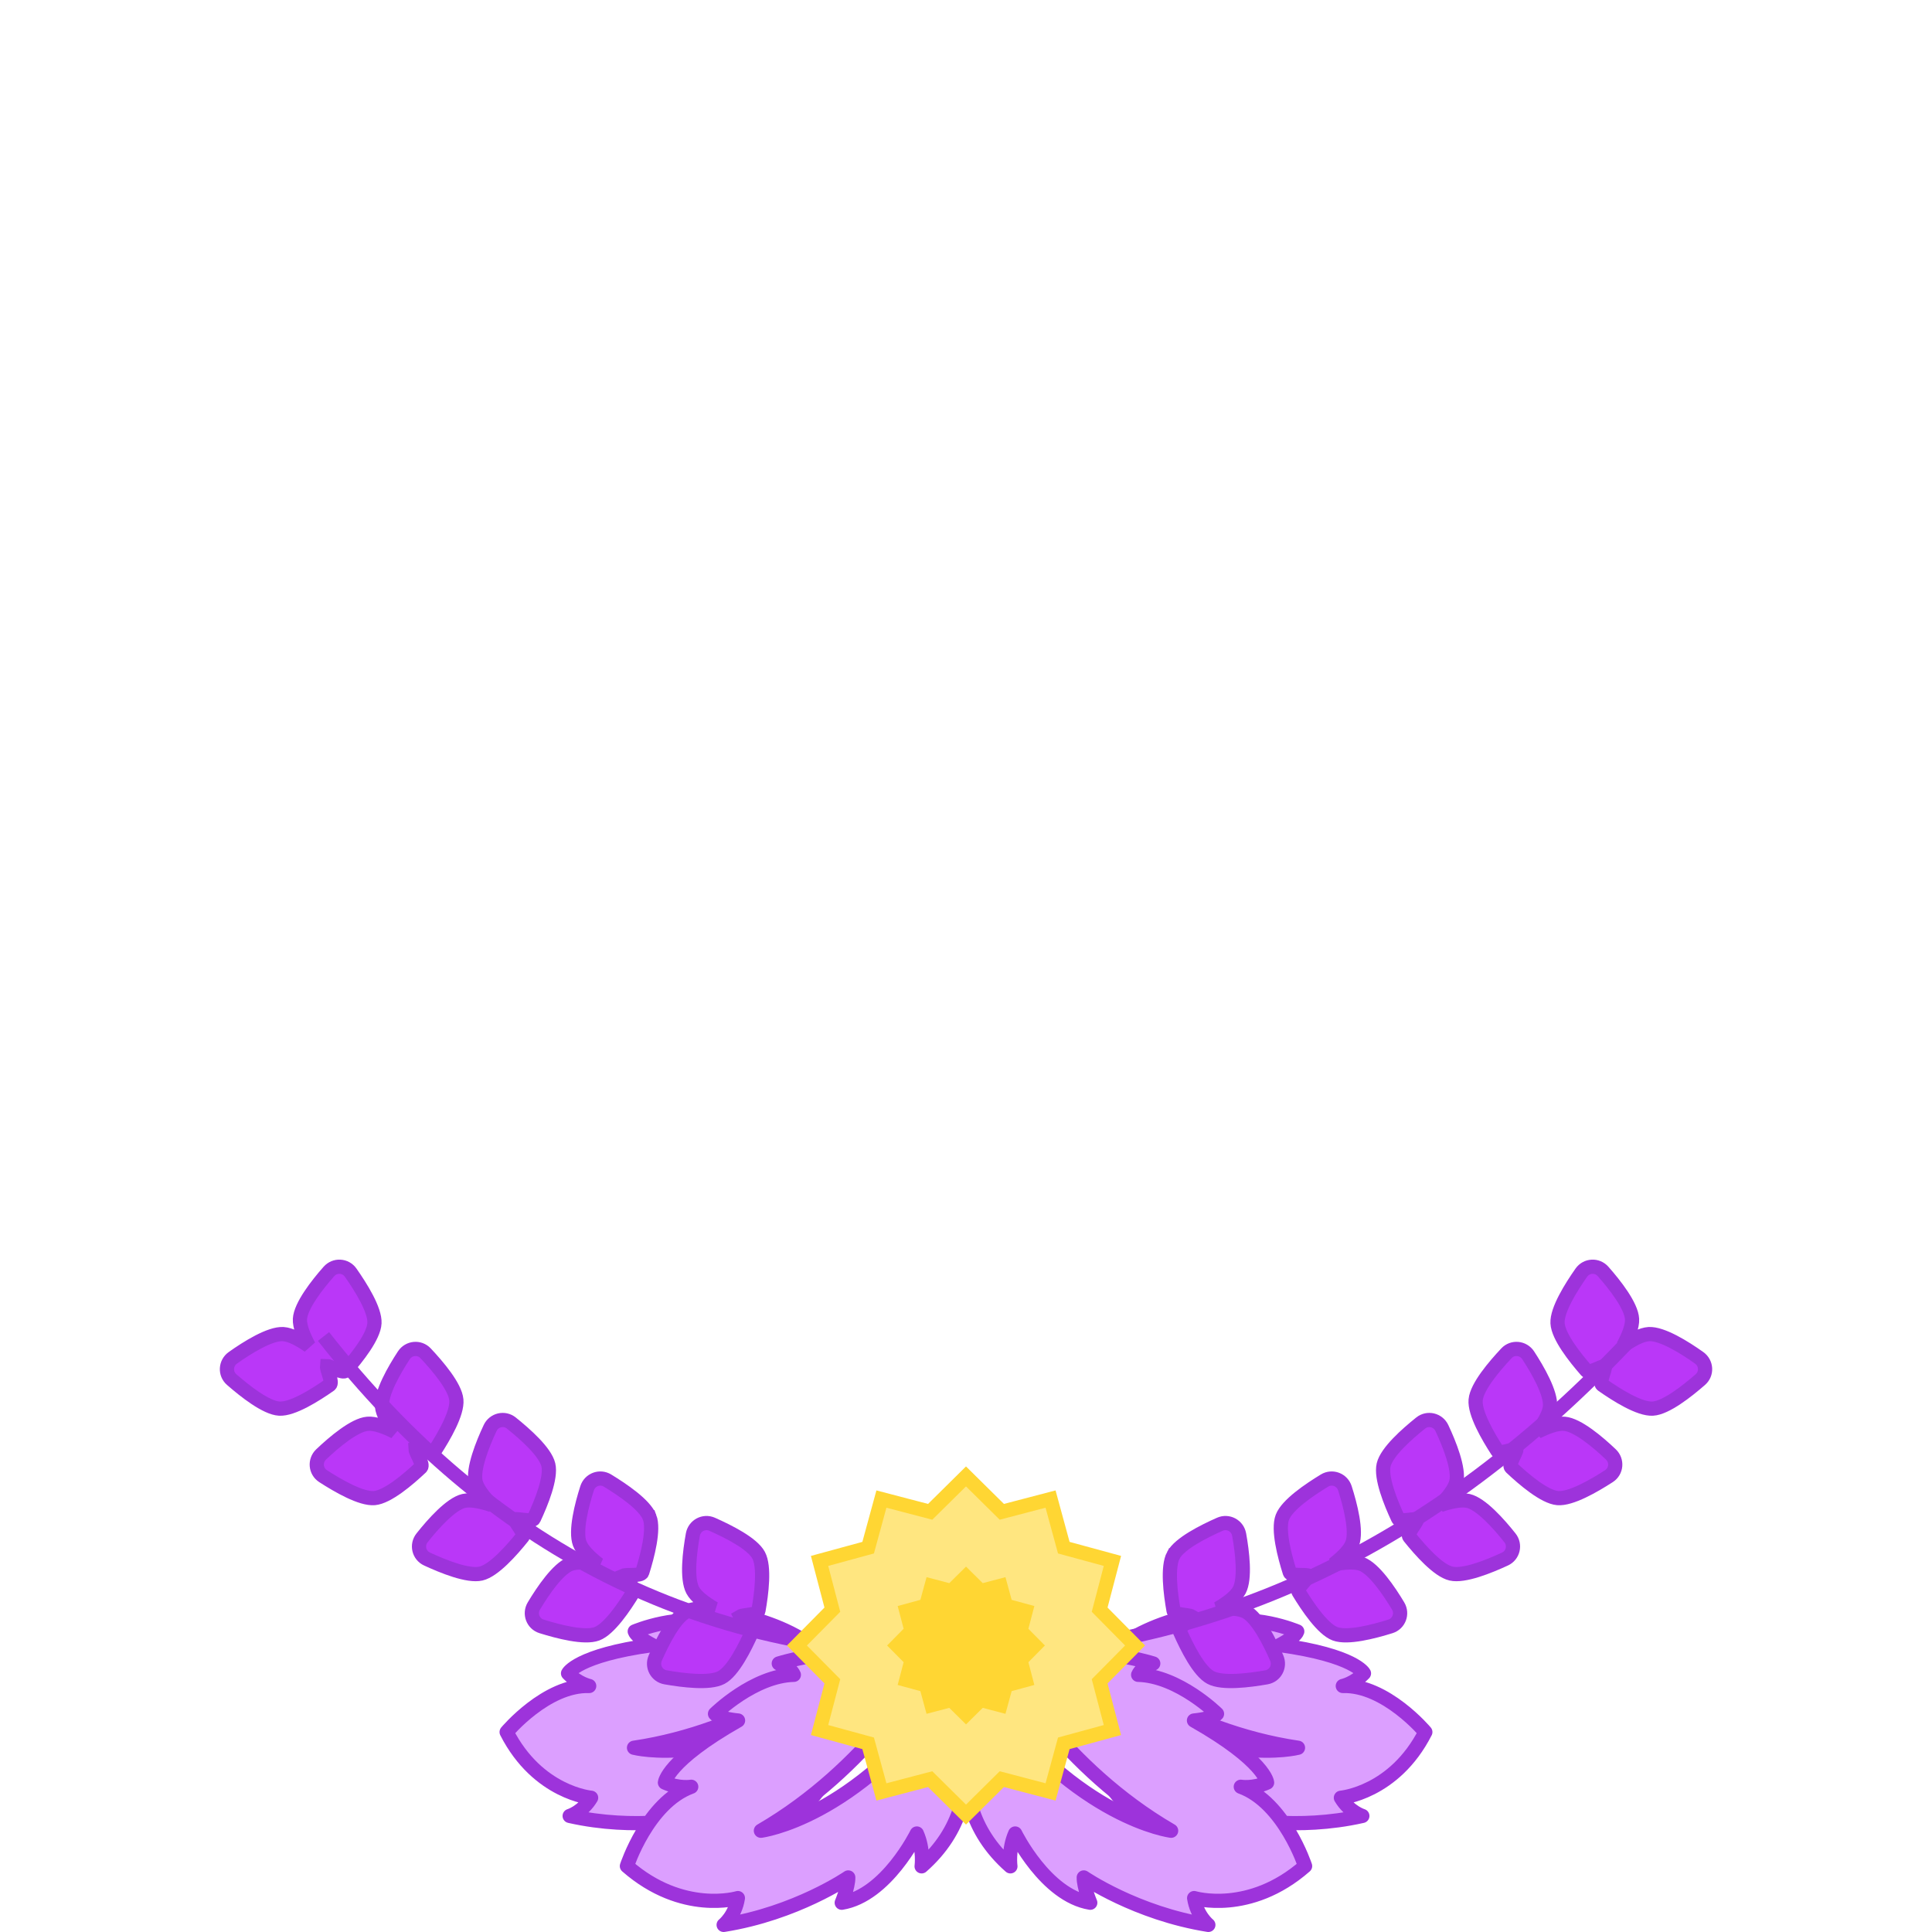 <?xml version="1.0" encoding="UTF-8" standalone="no"?>
<svg
   xmlns:dc="http://purl.org/dc/elements/1.1/"
   xmlns:cc="http://creativecommons.org/ns#"
   xmlns:rdf="http://www.w3.org/1999/02/22-rdf-syntax-ns#"
   xmlns:svg="http://www.w3.org/2000/svg"
   xmlns="http://www.w3.org/2000/svg"
   xmlns:sodipodi="http://sodipodi.sourceforge.net/DTD/sodipodi-0.dtd"
   xmlns:inkscape="http://www.inkscape.org/namespaces/inkscape"
   width="68"
   height="68"
   viewBox="0 0 68 68"
   version="1.1"
   id="svg40"
   sodipodi:docname="5.svg"
   inkscape:version="0.92.4 5da689c313, 2019-01-14">
  <defs
     id="defs44" />
  <sodipodi:namedview
     pagecolor="#ffffff"
     bordercolor="#666666"
     borderopacity="1"
     objecttolerance="10"
     gridtolerance="10"
     guidetolerance="10"
     inkscape:pageopacity="0"
     inkscape:pageshadow="2"
     inkscape:window-width="793"
     inkscape:window-height="480"
     id="namedview42"
     showgrid="false"
     inkscape:zoom="6.0811121"
     inkscape:cx="15.088985"
     inkscape:cy="21.5"
     inkscape:window-x="0"
     inkscape:window-y="0"
     inkscape:window-maximized="0"
     inkscape:current-layer="svg40" />
  <!-- Generator: Sketch 52.6 (67491) - http://www.bohemiancoding.com/sketch -->
  <title
     id="title2">Artboard</title>
  <desc
     id="desc4">Created with Sketch.</desc>
  <g
     id="Artboard"
     style="fill:none;fill-rule:evenodd;stroke:none;stroke-width:1"
     transform="translate(0.301,25.54)">
    <g
       id="Page-1-Copy-2">
      <path
         d="m 49.866,35.423 c 0,0 -1.396,-1.669 -2.905,-1.622 0,0 0.395,-0.084 0.745,-0.445 0,0 -0.312,-0.63 -2.965,-0.995 0,0 0.549,-0.275 0.617,-0.48 0,0 -1.624,-0.686 -2.859,-0.228 0,0 0,-0.297 0.32,-0.526 0,0 -2.996,0.218 -4.391,1.918 0,0 2.929,2.337 6.956,2.93 0,0 -2.951,0.779 -7.321,-1.941 0,0 -0.455,3.775 2.885,4.962 0,0 -0.275,-0.48 -0.252,-1.052 0,0 1.67,1.509 3.111,1.188 0,0 -0.389,-0.389 -0.503,-0.686 0,0 2.012,0.456 4.345,-0.071 0,0 -0.458,-0.137 -0.755,-0.64 0,0 1.875,-0.161 2.972,-2.312"
         id="Fill-1"
         inkscape:connector-curvature="0"
         style="fill:#dc9fff" />
      <path
         d="m 49.866,35.423 c 0,0 -1.396,-1.669 -2.905,-1.622 0,0 0.395,-0.084 0.745,-0.445 0,0 -0.312,-0.63 -2.965,-0.995 0,0 0.549,-0.275 0.617,-0.48 0,0 -1.624,-0.686 -2.859,-0.228 0,0 0,-0.297 0.32,-0.526 0,0 -2.996,0.218 -4.391,1.918 0,0 2.929,2.337 6.956,2.93 0,0 -2.951,0.779 -7.321,-1.941 0,0 -0.455,3.775 2.885,4.962 0,0 -0.275,-0.48 -0.252,-1.052 0,0 1.67,1.509 3.111,1.188 0,0 -0.389,-0.389 -0.503,-0.686 0,0 2.012,0.456 4.345,-0.071 0,0 -0.458,-0.137 -0.755,-0.64 0,0 1.875,-0.161 2.972,-2.312 z"
         id="Stroke-3"
         inkscape:connector-curvature="0"
         style="stroke:#9d33db;stroke-width:0.5;stroke-linejoin:round" />
      <path
         d="m 45.634,40.139 c 0,0 -0.73,-2.232 -2.263,-2.791 0,0 0.43,0.076 0.926,-0.147 0,0 -0.06,-0.757 -2.574,-2.185 0,0 0.66,-0.056 0.811,-0.235 0,0 -1.354,-1.337 -2.776,-1.373 0,0 0.119,-0.298 0.532,-0.399 0,0 -3.092,-0.982 -5.17,0.163 0,0 2,3.517 5.799,5.724 0,0 -3.269,-0.401 -6.561,-4.878 0,0 -1.969,3.602 0.904,6.131 0,0 -0.083,-0.592 0.168,-1.156 0,0 1.07,2.182 2.643,2.437 0,0 -0.234,-0.545 -0.229,-0.89 0,0 1.835,1.265 4.385,1.67 0,0 -0.404,-0.321 -0.5,-0.944 0,0 1.944,0.59 3.905,-1.127"
         id="Fill-5"
         inkscape:connector-curvature="0"
         style="fill:#dc9fff" />
      <path
         d="m 45.634,40.139 c 0,0 -0.73,-2.232 -2.263,-2.791 0,0 0.43,0.076 0.926,-0.147 0,0 -0.06,-0.757 -2.574,-2.185 0,0 0.66,-0.056 0.811,-0.235 0,0 -1.354,-1.337 -2.776,-1.373 0,0 0.119,-0.298 0.532,-0.399 0,0 -3.092,-0.982 -5.17,0.163 0,0 2,3.517 5.799,5.724 0,0 -3.269,-0.401 -6.561,-4.878 0,0 -1.969,3.602 0.904,6.131 0,0 -0.083,-0.592 0.168,-1.156 0,0 1.07,2.182 2.643,2.437 0,0 -0.234,-0.545 -0.229,-0.89 0,0 1.835,1.265 4.385,1.67 0,0 -0.404,-0.321 -0.5,-0.944 0,0 1.944,0.59 3.905,-1.127 z"
         id="Stroke-7"
         inkscape:connector-curvature="0"
         style="stroke:#9d33db;stroke-width:0.5;stroke-linejoin:round" />
      <path
         d="m 17.531,35.423 c 0,0 1.396,-1.669 2.906,-1.622 0,0 -0.396,-0.084 -0.745,-0.445 0,0 0.312,-0.63 2.965,-0.995 0,0 -0.549,-0.275 -0.617,-0.48 0,0 1.624,-0.686 2.858,-0.228 0,0 0.001,-0.297 -0.319,-0.526 0,0 2.996,0.218 4.39,1.918 0,0 -2.929,2.337 -6.955,2.93 0,0 2.951,0.779 7.321,-1.941 0,0 0.455,3.775 -2.885,4.962 0,0 0.274,-0.48 0.252,-1.052 0,0 -1.671,1.509 -3.111,1.188 0,0 0.388,-0.389 0.503,-0.686 0,0 -2.013,0.456 -4.345,-0.071 0,0 0.457,-0.137 0.755,-0.64 0,0 -1.876,-0.161 -2.973,-2.312"
         id="Fill-9"
         inkscape:connector-curvature="0"
         style="fill:#dc9fff" />
      <path
         d="m 17.531,35.423 c 0,0 1.396,-1.669 2.906,-1.622 0,0 -0.396,-0.084 -0.745,-0.445 0,0 0.312,-0.63 2.965,-0.995 0,0 -0.549,-0.275 -0.617,-0.48 0,0 1.624,-0.686 2.858,-0.228 0,0 0.001,-0.297 -0.319,-0.526 0,0 2.996,0.218 4.39,1.918 0,0 -2.929,2.337 -6.955,2.93 0,0 2.951,0.779 7.321,-1.941 0,0 0.455,3.775 -2.885,4.962 0,0 0.274,-0.48 0.252,-1.052 0,0 -1.671,1.509 -3.111,1.188 0,0 0.388,-0.389 0.503,-0.686 0,0 -2.013,0.456 -4.345,-0.071 0,0 0.457,-0.137 0.755,-0.64 0,0 -1.876,-0.161 -2.973,-2.312 z"
         id="Stroke-11"
         inkscape:connector-curvature="0"
         style="stroke:#9d33db;stroke-width:0.5;stroke-linejoin:round" />
      <path
         d="m 21.764,40.139 c 0,0 0.731,-2.232 2.264,-2.791 0,0 -0.431,0.076 -0.926,-0.147 0,0 0.059,-0.757 2.574,-2.185 0,0 -0.66,-0.056 -0.811,-0.235 0,0 1.353,-1.337 2.775,-1.373 0,0 -0.119,-0.298 -0.531,-0.399 0,0 3.091,-0.982 5.17,0.163 0,0 -2,3.517 -5.799,5.724 0,0 3.269,-0.401 6.561,-4.878 0,0 1.969,3.602 -0.904,6.131 0,0 0.083,-0.592 -0.169,-1.156 0,0 -1.07,2.182 -2.643,2.437 0,0 0.234,-0.545 0.23,-0.89 0,0 -1.836,1.265 -4.386,1.67 0,0 0.405,-0.321 0.501,-0.944 0,0 -1.945,0.59 -3.906,-1.127"
         id="Fill-13"
         inkscape:connector-curvature="0"
         style="fill:#dc9fff" />
      <path
         d="m 21.764,40.139 c 0,0 0.731,-2.232 2.264,-2.791 0,0 -0.431,0.076 -0.926,-0.147 0,0 0.059,-0.757 2.574,-2.185 0,0 -0.66,-0.056 -0.811,-0.235 0,0 1.353,-1.337 2.775,-1.373 0,0 -0.119,-0.298 -0.531,-0.399 0,0 3.091,-0.982 5.17,0.163 0,0 -2,3.517 -5.799,5.724 0,0 3.269,-0.401 6.561,-4.878 0,0 1.969,3.602 -0.904,6.131 0,0 0.083,-0.592 -0.169,-1.156 0,0 -1.07,2.182 -2.643,2.437 0,0 0.234,-0.545 0.23,-0.89 0,0 -1.836,1.265 -4.386,1.67 0,0 0.405,-0.321 0.501,-0.944 0,0 -1.945,0.59 -3.906,-1.127 z"
         id="Stroke-15"
         inkscape:connector-curvature="0"
         style="stroke:#9d33db;stroke-width:0.5;stroke-linejoin:round" />
      <path
         d="m 40.999,29.197 c 0.221,-0.412 1.062,-0.834 1.635,-1.088 0.291,-0.129 0.62,0.049 0.678,0.361 0.112,0.615 0.224,1.55 0.006,1.96 -0.12,0.224 -0.418,0.447 -0.755,0.646 0.39,-0.027 0.764,-0.005 0.986,0.112 0.411,0.216 0.837,1.057 1.087,1.631 0.126,0.291 -0.049,0.622 -0.362,0.677 -0.616,0.108 -1.551,0.226 -1.963,0.008 -0.412,-0.217 -0.835,-1.058 -1.087,-1.631 -0.059,-0.133 0.367,-0.4 0.422,-0.518 -0.111,-0.066 -0.616,-0.054 -0.64,-0.198 -0.111,-0.616 -0.227,-1.551 -0.007,-1.96"
         id="Fill-17"
         inkscape:connector-curvature="0"
         style="fill:#ba37f8" />
      <path
         d="m 40.999,29.197 c 0.221,-0.412 1.062,-0.834 1.635,-1.088 0.291,-0.129 0.62,0.049 0.678,0.361 0.112,0.615 0.224,1.55 0.006,1.96 -0.12,0.224 -0.418,0.447 -0.755,0.646 0.39,-0.027 0.764,-0.005 0.986,0.112 0.411,0.216 0.837,1.057 1.087,1.631 0.126,0.291 -0.049,0.622 -0.362,0.677 -0.616,0.108 -1.551,0.226 -1.963,0.008 -0.412,-0.217 -0.835,-1.058 -1.087,-1.631 -0.059,-0.133 0.367,-0.4 0.422,-0.518 -0.111,-0.066 -0.616,-0.054 -0.64,-0.198 -0.111,-0.616 -0.227,-1.551 -0.007,-1.96 z"
         id="Stroke-19"
         inkscape:connector-curvature="0"
         style="stroke:#9d33db;stroke-width:0.5" />
      <path
         d="m 44.835,27.861 c 0.167,-0.437 0.947,-0.964 1.482,-1.29 0.272,-0.165 0.622,-0.03 0.718,0.271 0.191,0.596 0.423,1.509 0.259,1.943 -0.089,0.238 -0.355,0.497 -0.665,0.738 0.383,-0.077 0.757,-0.103 0.992,-0.016 0.435,0.161 0.966,0.941 1.287,1.478 0.163,0.272 0.032,0.623 -0.27,0.718 -0.597,0.186 -1.509,0.424 -1.948,0.261 -0.434,-0.163 -0.963,-0.942 -1.287,-1.478 -0.076,-0.125 0.313,-0.444 0.353,-0.568 -0.119,-0.052 -0.617,0.025 -0.661,-0.114 -0.189,-0.596 -0.425,-1.509 -0.26,-1.943"
         id="Fill-21"
         inkscape:connector-curvature="0"
         style="fill:#ba37f8" />
      <path
         d="m 44.835,27.861 c 0.167,-0.437 0.947,-0.964 1.482,-1.29 0.272,-0.165 0.622,-0.03 0.718,0.271 0.191,0.596 0.423,1.509 0.259,1.943 -0.089,0.238 -0.355,0.497 -0.665,0.738 0.383,-0.077 0.757,-0.103 0.992,-0.016 0.435,0.161 0.966,0.941 1.287,1.478 0.163,0.272 0.032,0.623 -0.27,0.718 -0.597,0.186 -1.509,0.424 -1.948,0.261 -0.434,-0.163 -0.963,-0.942 -1.287,-1.478 -0.076,-0.125 0.313,-0.444 0.353,-0.568 -0.119,-0.052 -0.617,0.025 -0.661,-0.114 -0.189,-0.596 -0.425,-1.509 -0.26,-1.943 z"
         id="Stroke-23"
         inkscape:connector-curvature="0"
         style="stroke:#9d33db;stroke-width:0.5" />
      <path
         d="m 48.399,26.018 c 0.108,-0.455 0.813,-1.079 1.302,-1.471 0.247,-0.199 0.611,-0.112 0.747,0.175 0.266,0.566 0.615,1.441 0.509,1.893 -0.058,0.247 -0.288,0.539 -0.564,0.818 0.37,-0.126 0.737,-0.201 0.982,-0.145 0.452,0.103 1.08,0.808 1.468,1.298 0.198,0.248 0.114,0.614 -0.174,0.747 -0.569,0.263 -1.442,0.617 -1.897,0.512 -0.453,-0.105 -1.079,-0.809 -1.47,-1.298 -0.091,-0.113 0.253,-0.481 0.277,-0.609 -0.125,-0.036 -0.61,0.105 -0.67,-0.027 -0.265,-0.567 -0.617,-1.441 -0.51,-1.893"
         id="Fill-25"
         inkscape:connector-curvature="0"
         style="fill:#ba37f8" />
      <path
         d="m 48.399,26.018 c 0.108,-0.455 0.813,-1.079 1.302,-1.471 0.247,-0.199 0.611,-0.112 0.747,0.175 0.266,0.566 0.615,1.441 0.509,1.893 -0.058,0.247 -0.288,0.539 -0.564,0.818 0.37,-0.126 0.737,-0.201 0.982,-0.145 0.452,0.103 1.08,0.808 1.468,1.298 0.198,0.248 0.114,0.614 -0.174,0.747 -0.569,0.263 -1.442,0.617 -1.897,0.512 -0.453,-0.105 -1.079,-0.809 -1.47,-1.298 -0.091,-0.113 0.253,-0.481 0.277,-0.609 -0.125,-0.036 -0.61,0.105 -0.67,-0.027 -0.265,-0.567 -0.617,-1.441 -0.51,-1.893 z"
         id="Stroke-27"
         inkscape:connector-curvature="0"
         style="stroke:#9d33db;stroke-width:0.5" />
      <path
         d="m 51.637,23.73 c 0.044,-0.465 0.655,-1.182 1.084,-1.639 0.217,-0.231 0.59,-0.195 0.764,0.07 0.342,0.523 0.81,1.34 0.769,1.803 -0.023,0.252 -0.211,0.574 -0.444,0.889 0.348,-0.177 0.701,-0.302 0.951,-0.281 0.463,0.039 1.183,0.648 1.636,1.08 0.229,0.218 0.198,0.592 -0.07,0.764 -0.525,0.339 -1.34,0.812 -1.805,0.772 -0.463,-0.041 -1.181,-0.65 -1.636,-1.08 -0.106,-0.1 0.183,-0.512 0.188,-0.642 -0.128,-0.018 -0.588,0.189 -0.667,0.067 -0.341,-0.525 -0.813,-1.341 -0.77,-1.803"
         id="Fill-29"
         inkscape:connector-curvature="0"
         style="fill:#ba37f8" />
      <path
         d="m 51.637,23.73 c 0.044,-0.465 0.655,-1.182 1.084,-1.639 0.217,-0.231 0.59,-0.195 0.764,0.07 0.342,0.523 0.81,1.34 0.769,1.803 -0.023,0.252 -0.211,0.574 -0.444,0.889 0.348,-0.177 0.701,-0.302 0.951,-0.281 0.463,0.039 1.183,0.648 1.636,1.08 0.229,0.218 0.198,0.592 -0.07,0.764 -0.525,0.339 -1.34,0.812 -1.805,0.772 -0.463,-0.041 -1.181,-0.65 -1.636,-1.08 -0.106,-0.1 0.183,-0.512 0.188,-0.642 -0.128,-0.018 -0.588,0.189 -0.667,0.067 -0.341,-0.525 -0.813,-1.341 -0.77,-1.803 z"
         id="Stroke-31"
         inkscape:connector-curvature="0"
         style="stroke:#9d33db;stroke-width:0.5" />
      <path
         d="m 54.519,21.029 c -0.023,-0.466 0.479,-1.264 0.838,-1.776 0.183,-0.261 0.557,-0.279 0.766,-0.041 0.415,0.469 0.995,1.211 1.019,1.674 0.014,0.254 -0.126,0.599 -0.312,0.944 0.32,-0.225 0.651,-0.399 0.901,-0.414 0.464,-0.028 1.264,0.473 1.773,0.835 0.259,0.184 0.281,0.558 0.041,0.766 -0.471,0.411 -1.211,0.996 -1.677,1.022 -0.463,0.027 -1.262,-0.475 -1.774,-0.835 -0.119,-0.083 0.109,-0.532 0.095,-0.662 -0.13,0.001 -0.556,0.272 -0.651,0.162 -0.413,-0.471 -0.996,-1.211 -1.019,-1.675"
         id="Fill-33"
         inkscape:connector-curvature="0"
         style="fill:#ba37f8" />
      <path
         d="m 54.519,21.029 c -0.023,-0.466 0.479,-1.264 0.838,-1.776 0.183,-0.261 0.557,-0.279 0.766,-0.041 0.415,0.469 0.995,1.211 1.019,1.674 0.014,0.254 -0.126,0.599 -0.312,0.944 0.32,-0.225 0.651,-0.399 0.901,-0.414 0.464,-0.028 1.264,0.473 1.773,0.835 0.259,0.184 0.281,0.558 0.041,0.766 -0.471,0.411 -1.211,0.996 -1.677,1.022 -0.463,0.027 -1.262,-0.475 -1.774,-0.835 -0.119,-0.083 0.109,-0.532 0.095,-0.662 -0.13,0.001 -0.556,0.272 -0.651,0.162 -0.413,-0.471 -0.996,-1.211 -1.019,-1.675 z"
         id="Stroke-35"
         inkscape:connector-curvature="0"
         style="stroke:#9d33db;stroke-width:0.5" />
      <path
         d="m 26.399,29.197 c -0.221,-0.412 -1.063,-0.834 -1.636,-1.088 -0.29,-0.129 -0.62,0.049 -0.677,0.361 -0.112,0.615 -0.225,1.55 -0.006,1.96 0.119,0.224 0.417,0.447 0.755,0.646 -0.39,-0.027 -0.764,-0.005 -0.986,0.112 -0.411,0.216 -0.837,1.057 -1.087,1.631 -0.127,0.291 0.048,0.622 0.362,0.677 0.616,0.108 1.55,0.226 1.963,0.008 0.411,-0.217 0.835,-1.058 1.087,-1.631 0.059,-0.133 -0.367,-0.4 -0.422,-0.518 0.111,-0.066 0.615,-0.054 0.64,-0.198 0.111,-0.616 0.227,-1.551 0.007,-1.96"
         id="Fill-57"
         inkscape:connector-curvature="0"
         style="fill:#ba37f8" />
      <path
         d="m 26.399,29.197 c -0.221,-0.412 -1.063,-0.834 -1.636,-1.088 -0.29,-0.129 -0.62,0.049 -0.677,0.361 -0.112,0.615 -0.225,1.55 -0.006,1.96 0.119,0.224 0.417,0.447 0.755,0.646 -0.39,-0.027 -0.764,-0.005 -0.986,0.112 -0.411,0.216 -0.837,1.057 -1.087,1.631 -0.127,0.291 0.048,0.622 0.362,0.677 0.616,0.108 1.55,0.226 1.963,0.008 0.411,-0.217 0.835,-1.058 1.087,-1.631 0.059,-0.133 -0.367,-0.4 -0.422,-0.518 0.111,-0.066 0.615,-0.054 0.64,-0.198 0.111,-0.616 0.227,-1.551 0.007,-1.96 z"
         id="Stroke-59"
         inkscape:connector-curvature="0"
         style="stroke:#9d33db;stroke-width:0.5" />
      <path
         d="m 22.562,27.861 c -0.166,-0.437 -0.947,-0.964 -1.481,-1.29 -0.272,-0.165 -0.622,-0.03 -0.718,0.271 -0.192,0.596 -0.423,1.509 -0.26,1.943 0.09,0.238 0.356,0.497 0.665,0.738 -0.383,-0.077 -0.756,-0.103 -0.991,-0.016 -0.436,0.161 -0.966,0.941 -1.288,1.478 -0.163,0.272 -0.032,0.623 0.271,0.718 0.597,0.186 1.509,0.424 1.947,0.261 0.434,-0.163 0.963,-0.942 1.288,-1.478 0.075,-0.125 -0.314,-0.444 -0.354,-0.568 0.12,-0.052 0.618,0.025 0.662,-0.114 0.188,-0.596 0.424,-1.509 0.259,-1.943"
         id="Fill-61"
         inkscape:connector-curvature="0"
         style="fill:#ba37f8" />
      <path
         d="m 22.562,27.861 c -0.166,-0.437 -0.947,-0.964 -1.481,-1.29 -0.272,-0.165 -0.622,-0.03 -0.718,0.271 -0.192,0.596 -0.423,1.509 -0.26,1.943 0.09,0.238 0.356,0.497 0.665,0.738 -0.383,-0.077 -0.756,-0.103 -0.991,-0.016 -0.436,0.161 -0.966,0.941 -1.288,1.478 -0.163,0.272 -0.032,0.623 0.271,0.718 0.597,0.186 1.509,0.424 1.947,0.261 0.434,-0.163 0.963,-0.942 1.288,-1.478 0.075,-0.125 -0.314,-0.444 -0.354,-0.568 0.12,-0.052 0.618,0.025 0.662,-0.114 0.188,-0.596 0.424,-1.509 0.259,-1.943 z"
         id="Stroke-63"
         inkscape:connector-curvature="0"
         style="stroke:#9d33db;stroke-width:0.5" />
      <path
         d="m 18.999,26.018 c -0.108,-0.455 -0.813,-1.079 -1.302,-1.471 -0.247,-0.199 -0.612,-0.112 -0.747,0.175 -0.266,0.566 -0.615,1.441 -0.51,1.893 0.059,0.247 0.289,0.539 0.564,0.818 -0.369,-0.126 -0.736,-0.201 -0.981,-0.145 -0.452,0.103 -1.08,0.808 -1.468,1.298 -0.198,0.248 -0.114,0.614 0.174,0.747 0.569,0.263 1.442,0.617 1.897,0.512 0.452,-0.105 1.078,-0.809 1.469,-1.298 0.091,-0.113 -0.252,-0.481 -0.277,-0.609 0.125,-0.036 0.61,0.105 0.671,-0.027 0.265,-0.567 0.617,-1.441 0.51,-1.893"
         id="Fill-65"
         inkscape:connector-curvature="0"
         style="fill:#ba37f8" />
      <path
         d="m 18.999,26.018 c -0.108,-0.455 -0.813,-1.079 -1.302,-1.471 -0.247,-0.199 -0.612,-0.112 -0.747,0.175 -0.266,0.566 -0.615,1.441 -0.51,1.893 0.059,0.247 0.289,0.539 0.564,0.818 -0.369,-0.126 -0.736,-0.201 -0.981,-0.145 -0.452,0.103 -1.08,0.808 -1.468,1.298 -0.198,0.248 -0.114,0.614 0.174,0.747 0.569,0.263 1.442,0.617 1.897,0.512 0.452,-0.105 1.078,-0.809 1.469,-1.298 0.091,-0.113 -0.252,-0.481 -0.277,-0.609 0.125,-0.036 0.61,0.105 0.671,-0.027 0.265,-0.567 0.617,-1.441 0.51,-1.893 z"
         id="Stroke-67"
         inkscape:connector-curvature="0"
         style="stroke:#9d33db;stroke-width:0.5" />
      <path
         d="m 15.761,23.73 c -0.043,-0.465 -0.654,-1.182 -1.083,-1.639 -0.217,-0.231 -0.59,-0.195 -0.764,0.07 -0.343,0.523 -0.811,1.34 -0.769,1.803 0.022,0.252 0.211,0.574 0.444,0.889 -0.349,-0.177 -0.702,-0.302 -0.951,-0.281 -0.463,0.039 -1.183,0.648 -1.637,1.08 -0.229,0.218 -0.197,0.592 0.07,0.764 0.525,0.339 1.34,0.812 1.806,0.772 0.462,-0.041 1.181,-0.65 1.636,-1.08 0.106,-0.1 -0.183,-0.512 -0.189,-0.642 0.129,-0.018 0.589,0.189 0.668,0.067 0.341,-0.525 0.813,-1.341 0.769,-1.803"
         id="Fill-69"
         inkscape:connector-curvature="0"
         style="fill:#ba37f8" />
      <path
         d="m 15.761,23.73 c -0.043,-0.465 -0.654,-1.182 -1.083,-1.639 -0.217,-0.231 -0.59,-0.195 -0.764,0.07 -0.343,0.523 -0.811,1.34 -0.769,1.803 0.022,0.252 0.211,0.574 0.444,0.889 -0.349,-0.177 -0.702,-0.302 -0.951,-0.281 -0.463,0.039 -1.183,0.648 -1.637,1.08 -0.229,0.218 -0.197,0.592 0.07,0.764 0.525,0.339 1.34,0.812 1.806,0.772 0.462,-0.041 1.181,-0.65 1.636,-1.08 0.106,-0.1 -0.183,-0.512 -0.189,-0.642 0.129,-0.018 0.589,0.189 0.668,0.067 0.341,-0.525 0.813,-1.341 0.769,-1.803 z"
         id="Stroke-71"
         inkscape:connector-curvature="0"
         style="stroke:#9d33db;stroke-width:0.5" />
      <path
         d="m 12.879,21.029 c 0.023,-0.466 -0.479,-1.264 -0.838,-1.776 -0.182,-0.261 -0.557,-0.279 -0.766,-0.041 -0.415,0.469 -0.994,1.211 -1.019,1.674 -0.013,0.254 0.127,0.599 0.312,0.944 -0.319,-0.225 -0.65,-0.399 -0.901,-0.414 -0.463,-0.028 -1.263,0.473 -1.773,0.835 -0.258,0.184 -0.28,0.558 -0.04,0.766 0.471,0.411 1.211,0.996 1.677,1.022 0.463,0.027 1.261,-0.475 1.774,-0.835 0.118,-0.083 -0.109,-0.532 -0.096,-0.662 0.13,0.001 0.556,0.272 0.651,0.162 0.414,-0.471 0.997,-1.211 1.019,-1.675"
         id="Fill-73"
         inkscape:connector-curvature="0"
         style="fill:#ba37f8" />
      <path
         d="m 12.879,21.029 c 0.023,-0.466 -0.479,-1.264 -0.838,-1.776 -0.182,-0.261 -0.557,-0.279 -0.766,-0.041 -0.415,0.469 -0.994,1.211 -1.019,1.674 -0.013,0.254 0.127,0.599 0.312,0.944 -0.319,-0.225 -0.65,-0.399 -0.901,-0.414 -0.463,-0.028 -1.263,0.473 -1.773,0.835 -0.258,0.184 -0.28,0.558 -0.04,0.766 0.471,0.411 1.211,0.996 1.677,1.022 0.463,0.027 1.261,-0.475 1.774,-0.835 0.118,-0.083 -0.109,-0.532 -0.096,-0.662 0.13,0.001 0.556,0.272 0.651,0.162 0.414,-0.471 0.997,-1.211 1.019,-1.675 z"
         id="Stroke-75"
         inkscape:connector-curvature="0"
         style="stroke:#9d33db;stroke-width:0.5" />
      <path
         d="m 11.086,21.5 c 5.854,7.469 13.25,11.204 22.188,11.204 8.939,0 16.906,-3.735 23.902,-11.204"
         id="Path-5"
         inkscape:connector-curvature="0"
         style="fill-rule:nonzero;stroke:#9d33db;stroke-width:0.5" />
      <polygon
         id="Fill-99"
         points="36.675,37.53 34.96,37.08 33.699,38.327 32.438,37.08 30.722,37.53 30.255,35.819 28.545,35.352 28.995,33.637 27.748,32.376 28.995,31.115 28.545,29.399 30.255,28.933 30.722,27.222 32.438,27.671 33.699,26.425 34.96,27.671 36.675,27.222 37.141,28.933 38.853,29.399 38.403,31.115 39.65,32.376 38.403,33.637 38.853,35.352 37.141,35.819 "
         style="fill:#ffe680" />
      <polygon
         id="Stroke-101"
         points="36.675,37.53 34.96,37.08 33.699,38.327 32.438,37.08 30.722,37.53 30.255,35.819 28.545,35.352 28.995,33.637 27.748,32.376 28.995,31.115 28.545,29.399 30.255,28.933 30.722,27.222 32.438,27.671 33.699,26.425 34.96,27.671 36.675,27.222 37.141,28.933 38.853,29.399 38.403,31.115 39.65,32.376 38.403,33.637 38.853,35.352 37.141,35.819 "
         style="stroke:#ffd633;stroke-width:0.5" />
      <polygon
         id="Fill-103"
         points="35.088,34.781 34.288,34.571 33.7,35.153 33.111,34.571 32.31,34.781 32.093,33.982 31.294,33.765 31.504,32.964 30.922,32.376 31.504,31.787 31.294,30.987 32.093,30.769 32.311,29.971 33.111,30.181 33.7,29.599 34.288,30.181 35.088,29.971 35.306,30.77 36.105,30.987 35.895,31.788 36.476,32.376 35.895,32.964 36.104,33.765 35.306,33.982 "
         style="fill:#ffd633" />
    </g>
  </g>
</svg>
